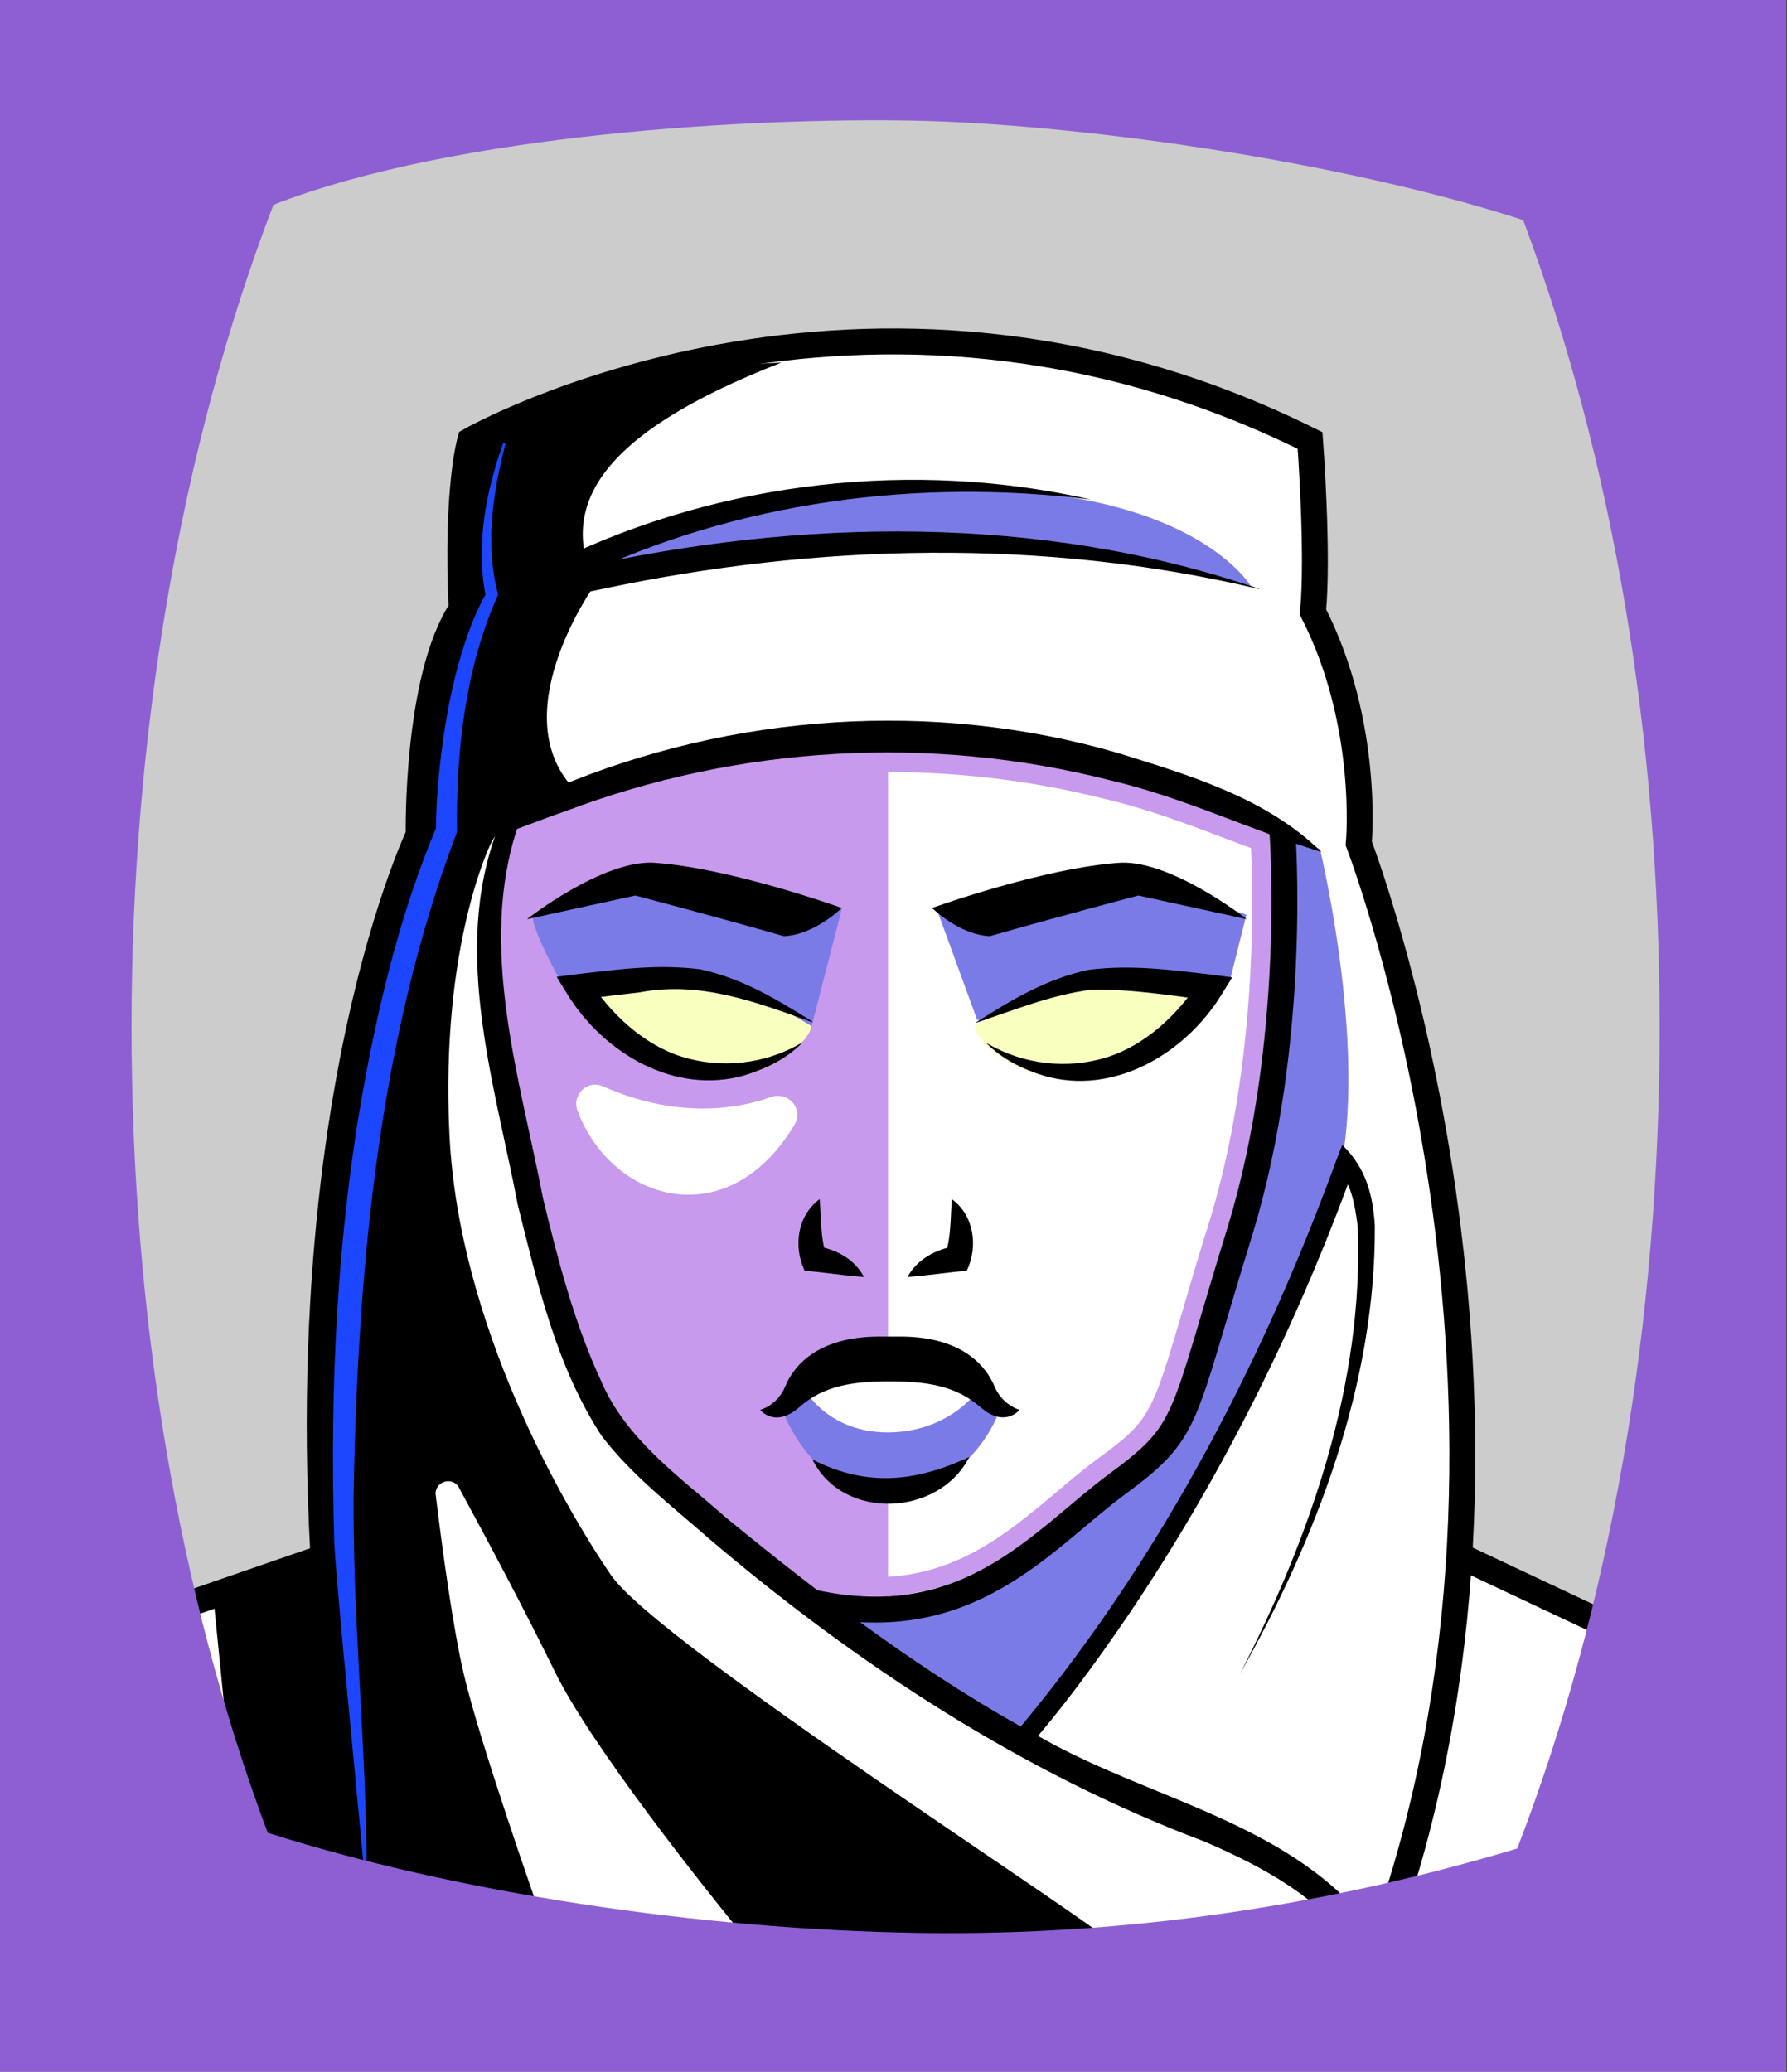 <svg id="Capa_2" xmlns="http://www.w3.org/2000/svg" xmlns:xlink="http://www.w3.org/1999/xlink" viewBox="0 0 69.02 80">
<rect x="0" y="0" width="69.02" height="80" fill="#333333" stroke="none"/>
<defs >
<style >
.cls-1{fill:#c89aed;}.cls-2{fill:#fff;}.cls-3{fill:#f8ffbf;}.cls-4{fill:#7b7be8;}.cls-5{fill:#a88347;}.cls-6{fill:#782ab5;}.cls-7{stroke:#000;stroke-miterlimit:10;}.cls-7,.cls-8,.cls-9,.cls-10{fill:none;}.cls-11{fill:#1c46ff;}.cls-8{stroke:#deb778;stroke-dasharray:0 0 0 4.06;stroke-linecap:round;stroke-linejoin:round;}.cls-12{fill:#deb778;}.cls-13{fill:url(#USGS_19_Inundación_de_tierra_2);}.cls-10{stroke:#1d1d1b;stroke-dasharray:0 0 2 2;stroke-width:.3px;}.cls-14{fill:#fcf0c5;}
</style>
<pattern id="USGS_19_Inundación_de_tierra_2" x="0" y="0" width="72" height="72" patternTransform="translate(-164.48 -16423) rotate(-90)" patternUnits="userSpaceOnUse" viewBox="0 0 72 72">
<g >
<rect class="cls-9" width="72" height="72">
</rect>
<g >
<line class="cls-10" x1="71" y1="71" x2="144.44" y2="71">
</line>
<line class="cls-10" x1="71" y1="67" x2="144.44" y2="67">
</line>
<line class="cls-10" x1="71" y1="63" x2="144.44" y2="63">
</line>
<line class="cls-10" x1="71" y1="59" x2="144.44" y2="59">
</line>
<line class="cls-10" x1="71" y1="55" x2="144.44" y2="55">
</line>
<line class="cls-10" x1="71" y1="51" x2="144.44" y2="51">
</line>
<line class="cls-10" x1="71" y1="47" x2="144.44" y2="47">
</line>
<line class="cls-10" x1="71" y1="43" x2="144.44" y2="43">
</line>
<line class="cls-10" x1="71" y1="39" x2="144.44" y2="39">
</line>
<line class="cls-10" x1="71" y1="35" x2="144.44" y2="35">
</line>
<line class="cls-10" x1="71" y1="31" x2="144.44" y2="31">
</line>
<line class="cls-10" x1="71" y1="27" x2="144.44" y2="27">
</line>
<line class="cls-10" x1="71" y1="23" x2="144.44" y2="23">
</line>
<line class="cls-10" x1="71" y1="19" x2="144.44" y2="19">
</line>
<line class="cls-10" x1="71" y1="15" x2="144.44" y2="15">
</line>
<line class="cls-10" x1="71" y1="11" x2="144.44" y2="11">
</line>
<line class="cls-10" x1="71" y1="7" x2="144.44" y2="7">
</line>
<line class="cls-10" x1="71" y1="3" x2="144.44" y2="3">
</line>
</g>
<g >
<line class="cls-10" x1="-1" y1="71" x2="72.44" y2="71">
</line>
<line class="cls-10" x1="-1" y1="67" x2="72.44" y2="67">
</line>
<line class="cls-10" x1="-1" y1="63" x2="72.44" y2="63">
</line>
<line class="cls-10" x1="-1" y1="59" x2="72.44" y2="59">
</line>
<line class="cls-10" x1="-1" y1="55" x2="72.44" y2="55">
</line>
<line class="cls-10" x1="-1" y1="51" x2="72.44" y2="51">
</line>
<line class="cls-10" x1="-1" y1="47" x2="72.44" y2="47">
</line>
<line class="cls-10" x1="-1" y1="43" x2="72.44" y2="43">
</line>
<line class="cls-10" x1="-1" y1="39" x2="72.44" y2="39">
</line>
<line class="cls-10" x1="-1" y1="35" x2="72.44" y2="35">
</line>
<line class="cls-10" x1="-1" y1="31" x2="72.44" y2="31">
</line>
<line class="cls-10" x1="-1" y1="27" x2="72.44" y2="27">
</line>
<line class="cls-10" x1="-1" y1="23" x2="72.44" y2="23">
</line>
<line class="cls-10" x1="-1" y1="19" x2="72.44" y2="19">
</line>
<line class="cls-10" x1="-1" y1="15" x2="72.44" y2="15">
</line>
<line class="cls-10" x1="-1" y1="11" x2="72.44" y2="11">
</line>
<line class="cls-10" x1="-1" y1="7" x2="72.44" y2="7">
</line>
<line class="cls-10" x1="-1" y1="3" x2="72.44" y2="3">
</line>
<line class="cls-10" x1="1.04" y1="69" x2="74.48" y2="69">
</line>
<line class="cls-10" x1="1.04" y1="65" x2="74.48" y2="65">
</line>
<line class="cls-10" x1="1.04" y1="61" x2="74.48" y2="61">
</line>
<line class="cls-10" x1="1.04" y1="57" x2="74.48" y2="57">
</line>
<line class="cls-10" x1="1.04" y1="53" x2="74.48" y2="53">
</line>
<line class="cls-10" x1="1.04" y1="49" x2="74.48" y2="49">
</line>
<line class="cls-10" x1="1.04" y1="45" x2="74.48" y2="45">
</line>
<line class="cls-10" x1="1.04" y1="41" x2="74.48" y2="41">
</line>
<line class="cls-10" x1="1.04" y1="37" x2="74.48" y2="37">
</line>
<line class="cls-10" x1="1.04" y1="33" x2="74.48" y2="33">
</line>
<line class="cls-10" x1="1.04" y1="29" x2="74.48" y2="29">
</line>
<line class="cls-10" x1="1.04" y1="25" x2="74.48" y2="25">
</line>
<line class="cls-10" x1="1.04" y1="21" x2="74.48" y2="21">
</line>
<line class="cls-10" x1="1.04" y1="17" x2="74.48" y2="17">
</line>
<line class="cls-10" x1="1.04" y1="13" x2="74.48" y2="13">
</line>
<line class="cls-10" x1="1.04" y1="9" x2="74.48" y2="9">
</line>
<line class="cls-10" x1="1.04" y1="5" x2="74.48" y2="5">
</line>
<line class="cls-10" x1="1.04" y1="1" x2="74.48" y2="1">
</line>
</g>
<g >
<line class="cls-10" x1="-73" y1="71" x2=".44" y2="71">
</line>
<line class="cls-10" x1="-73" y1="67" x2=".44" y2="67">
</line>
<line class="cls-10" x1="-73" y1="63" x2=".44" y2="63">
</line>
<line class="cls-10" x1="-73" y1="59" x2=".44" y2="59">
</line>
<line class="cls-10" x1="-73" y1="55" x2=".44" y2="55">
</line>
<line class="cls-10" x1="-73" y1="51" x2=".44" y2="51">
</line>
<line class="cls-10" x1="-73" y1="47" x2=".44" y2="47">
</line>
<line class="cls-10" x1="-73" y1="43" x2=".44" y2="43">
</line>
<line class="cls-10" x1="-73" y1="39" x2=".44" y2="39">
</line>
<line class="cls-10" x1="-73" y1="35" x2=".44" y2="35">
</line>
<line class="cls-10" x1="-73" y1="31" x2=".44" y2="31">
</line>
<line class="cls-10" x1="-73" y1="27" x2=".44" y2="27">
</line>
<line class="cls-10" x1="-73" y1="23" x2=".44" y2="23">
</line>
<line class="cls-10" x1="-73" y1="19" x2=".44" y2="19">
</line>
<line class="cls-10" x1="-73" y1="15" x2=".44" y2="15">
</line>
<line class="cls-10" x1="-73" y1="11" x2=".44" y2="11">
</line>
<line class="cls-10" x1="-73" y1="7" x2=".44" y2="7">
</line>
<line class="cls-10" x1="-73" y1="3" x2=".44" y2="3">
</line>
<line class="cls-10" x1="-70.96" y1="69" x2="2.48" y2="69">
</line>
<line class="cls-10" x1="-70.96" y1="65" x2="2.48" y2="65">
</line>
<line class="cls-10" x1="-70.96" y1="61" x2="2.48" y2="61">
</line>
<line class="cls-10" x1="-70.96" y1="57" x2="2.48" y2="57">
</line>
<line class="cls-10" x1="-70.96" y1="53" x2="2.48" y2="53">
</line>
<line class="cls-10" x1="-70.96" y1="49" x2="2.48" y2="49">
</line>
<line class="cls-10" x1="-70.96" y1="45" x2="2.48" y2="45">
</line>
<line class="cls-10" x1="-70.96" y1="41" x2="2.48" y2="41">
</line>
<line class="cls-10" x1="-70.96" y1="37" x2="2.48" y2="37">
</line>
<line class="cls-10" x1="-70.96" y1="33" x2="2.48" y2="33">
</line>
<line class="cls-10" x1="-70.96" y1="29" x2="2.48" y2="29">
</line>
<line class="cls-10" x1="-70.96" y1="25" x2="2.48" y2="25">
</line>
<line class="cls-10" x1="-70.96" y1="21" x2="2.48" y2="21">
</line>
<line class="cls-10" x1="-70.96" y1="17" x2="2.48" y2="17">
</line>
<line class="cls-10" x1="-70.96" y1="13" x2="2.48" y2="13">
</line>
<line class="cls-10" x1="-70.96" y1="9" x2="2.48" y2="9">
</line>
<line class="cls-10" x1="-70.96" y1="5" x2="2.48" y2="5">
</line>
<line class="cls-10" x1="-70.96" y1="1" x2="2.48" y2="1">
</line>
</g>
</g>
</pattern>
</defs>
  <path
     style="opacity:1;vector-effect:none;fill:#cccccc;fill-opacity:1;fill-rule:nonzero;stroke:none;stroke-width:4.495;stroke-linecap:butt;stroke-linejoin:miter;stroke-miterlimit:4;stroke-dasharray:none;stroke-dashoffset:0;stroke-opacity:1"
     d="M -0.08,0.361 V 80.361 H 68.92 V 0.361 Z"
     id="rect4304"/>

<g id="Capa_9">
<g >
<g >
<path class="cls-2" d="M7.5,62.07l4.54-1.91s.24-13.75,1.2-17.1,2.99-10.88,2.99-10.88c0,0-.36-5.74,1.55-8.37,.24-5.26,.84-7.06,.84-7.06,0,0,13.99-8.37,32.05,.24,.12,5.02,.12,6.34,.12,6.34,0,0,2.39,5.26,1.67,9.57,5.98,13.15,4.07,27.27,4.07,27.27l5.38,2.39-1.08,10.64-26.31,4.66-26.19-6.1-.84-9.69Z">
</path>
<path class="cls-1" d="M19.46,31.88s8.67-3.88,15.96-3.48c7.49,.39,14.12,3.68,14.12,3.68,0,0,.85,12.94-4.34,23.26-3.35,3.15-6.9,5.98-8.87,6.57s-4.93,0-4.93,0c0,0-6.37-4.73-7.75-6.5s-4.4-13.73-4.73-17.21c-.33-4.4,.53-6.31,.53-6.31Z">
</path>
<path class="cls-2" d="M34.3,61.85V28.73s12.41,.7,15.25,3.35c.18,11.12-3.23,21.49-4.34,23.26s-4,3.97-5.69,5.15-4.26,1.56-5.22,1.37Z">
</path>
<path class="cls-2" d="M30.45,54.15s1.51-1.41,3.44-1.41,4,1.22,4,1.22c0,0-1.08,2.31-3.72,2.12s-3.72-1.93-3.72-1.93Z">
</path>
<path class="cls-4" d="M50.98,32.78s2.2,9.07,.38,13.85c-2.29,5.73-8.21,15.86-11.75,20.63-4.78-2.96-7.26-4.78-7.26-4.78,0,0,4.87-.38,7.16-2.01s5.54-4.2,6.11-5.44,3.15-9.93,3.53-12.32,.38-10.64,.38-10.64l1.43,.71Z">
</path>
<path d="M22.98,22.57s-3.42,4.76-.98,7.7c-2.44,.86-3.05,2.32-3.05,2.32,0,0-1.95,3.91-1.59,11.24s4.4,14.29,6.23,16.98,18.94,13.56,19.79,14.54c-17.47,2.93-34.09-3.18-34.09-3.18l-1.1-11,3.84-1.02s-.06-16.21,1.78-20.49c2.32-6.6,2.41-7.5,2.41-7.5,0,0,.02-5.79,1.55-8.37,.19-5.63,.84-7.06,.84-7.06,0,0,5.22-2.49,11.57-2.73-7.21,2.81-8.55,5.62-7.21,8.55Z">
</path>
<path class="cls-4" d="M48.34,22.67s-2.12-3.7-10.81-3.77c-9.59,0-13.58,2.27-14.07,2.97,8-1.24,17.01-1.34,24.88,.8Z">
</path>
<path class="cls-2" d="M17.73,57.45c-.25-.47-.97-.24-.9,.29,.26,2.13,.67,5.14,1.08,6.89,.6,2.58,2.73,8.67,3.22,10.05,.06,.18,.22,.3,.4,.32l6.91,.72c.43,.04,.7-.45,.43-.78-1.75-2.14-6.06-7.56-7.45-10.41-1.06-2.18-2.62-5.11-3.69-7.08Z">
</path>
<path class="cls-4" d="M37.74,39.38l-1.54-4.22h2.52l5.52-1.14,3.9,1.3-.65,2.6s-3.17,2.43-9.74,1.46Z">
</path>
<path class="cls-4" d="M21.67,37.93s-1.17-2.11-1.08-2.53c2.07-1.22,4.37-1.36,4.37-1.36l7.56,1.03-1.17,4.55-9.67-1.69Z">
</path>
<path class="cls-3" d="M31.34,39.62s-2.77-1.78-4.93-1.84c-2.78,.06-3.98,.23-3.98,.23,0,0,1.93,3.12,4.37,3.58s4.52-1.32,4.53-1.97Z">
</path>
<path class="cls-3" d="M37.64,39.62s2.77-1.78,4.93-1.84c2.78,.06,3.98,.23,3.98,.23,0,0-1.93,3.12-4.37,3.58s-4.52-1.32-4.53-1.97Z">
</path>
<path class="cls-1" d="M34.28,29.81h0c2.85,0,5.68,.35,8.43,1.05,1.62,.38,3.13,.95,4.73,1.56,.29,.11,.59,.22,.88,.33,.1,2.11,.2,8.5-1.6,14.39-.37,1.16-.66,2.16-.91,3.01l-.09,.31c-1.24,4.2-1.29,4.37-3.31,5.86-.56,.41-1.12,.88-1.61,1.3-1.92,1.61-3.9,3.28-6.98,3.28-.61,0-1.25-.07-1.92-.2-1.17-.9-2.3-1.79-3.34-2.64-.34-.3-.69-.6-1.04-.9-1.49-1.26-2.9-2.45-3.62-4.17-1-2.17-1.63-4.58-2.17-6.84-.16-.82-.34-1.64-.52-2.48-.81-3.73-1.64-7.58-.61-11.1,.12-.04,.23-.09,.35-.13,.38-.15,.76-.29,1.18-.43,3.88-1.47,7.97-2.22,12.16-2.22m0-.75c-4.23,0-8.46,.76-12.43,2.26-.63,.21-1.24,.46-1.87,.69-1.52,4.61,.11,9.67,1,14.3,.58,2.4,1.21,4.81,2.23,7.01,.95,2.28,3.04,3.71,4.84,5.31,1.15,.94,2.33,1.87,3.52,2.78,.8,.17,1.54,.25,2.24,.25,3.35,0,5.52-1.82,7.46-3.46,.53-.45,1.05-.89,1.57-1.27,2.23-1.65,2.33-1.99,3.59-6.26,.27-.91,.59-2,1-3.3,2.11-6.9,1.65-14.5,1.61-15.15-2.04-.75-4.02-1.59-6.16-2.09-2.81-.72-5.71-1.07-8.6-1.07h0Z">
</path>
<path class="cls-2" d="M23.29,41.95c1.44,.64,3.87,1.33,6.5,.41,.67-.23,1.26,.47,.89,1.08-2.56,4.27-7.03,2.99-8.37-.54-.24-.62,.37-1.22,.98-.95Z">
</path>
<path class="cls-4" d="M38.59,54.5s-1.06,3.13-4.38,3.13c-2.97,0-4.03-3.29-4.03-3.29l.97-.58s.9,1.55,3.13,1.55,3.32-1.42,3.32-1.42l1,.61Z">
</path>
<path class="cls-7" d="M53.36,75.05c7.5-20.74-.88-42.48-.88-42.48,0,0,.44-4.63-1.77-8.94,.22-2.21-.11-6.62-.11-6.62-17.32-8.61-32.44,0-32.44,0,0,0-.55,1.88-.33,6.51-1.77,2.65-1.66,8.72-1.66,8.72,0,0-7.06,14.68-1.99,41.38">
</path>
<line class="cls-7" x1="6.69" y1="62.14" x2="12.42" y2="60.16">
</line>
<line class="cls-7" x1="56.56" y1="60.16" x2="62.19" y2="62.81">
</line>
<path d="M51.04,32.9c-2.8-.87-5.33-2.11-8.16-2.77-6.93-1.77-14.35-1.34-21.03,1.19-1.36,.46-2.66,1.06-4.13,1.36,1.16-.89,2.41-1.72,3.77-2.27,6.79-2.86,14.57-3.4,21.67-1.34,2.79,.87,5.74,1.73,7.88,3.83h0Z">
</path>
<path d="M20.01,31.89c-1.58,4.64,.07,9.75,.97,14.41,.58,2.4,1.21,4.81,2.23,7.01,.96,2.27,3.04,3.71,4.84,5.3,3.81,3.12,7.81,6.16,12.15,8.48,4.29,2.45,9.92,3.33,12.95,7.6,0,0-.83,.56-.83,.56-1.32-1.97-3.52-3.15-5.77-4.13-7.05-2.65-13.44-6.84-19.17-11.71-1.44-1.27-2.95-2.41-4.14-3.96-1.76-2.69-2.48-5.89-3.24-8.92-.93-4.87-2.69-10.17-.58-15,0,0,.59,.35,.59,.35h0Z">
</path>
<path class="cls-7" d="M49.53,32.11s.62,8.04-1.63,15.4c-2.32,7.5-1.91,7.7-4.77,9.81s-5.69,5.86-11.68,4.57">
</path>
<path d="M20.37,35.48s2.84-2.23,4.83-2.17c2.96,.18,7.31,1.75,7.31,1.75,0,0-1.03,1.03-2.23,1.09-2.72-.78-5.74-1.57-5.74-1.57l-4.17,.91Z">
</path>
<path d="M48.14,35.48s-2.84-2.23-4.83-2.17c-2.96,.18-7.31,1.75-7.31,1.75,0,0,1.03,1.03,2.23,1.09,2.72-.78,5.74-1.57,5.74-1.57l4.17,.91Z">
</path>
<path d="M31.37,39.47c-2.18-.78-4.33-1.6-6.67-1.15-.76,.09-1.54,.17-2.29,.29l.35-.74c.83,1.27,2.08,2.46,3.56,2.93,1.49,.47,3.23,.32,4.69-.56-.59,.62-1.39,1.02-2.24,1.28-2.71,.78-5.46-.85-6.87-3.15,0,0-.4-.65-.4-.65l.76-.1c1.61-.19,3.15-.4,4.79-.19,1.62,.35,2.96,1.16,4.33,2.02h0Z">
</path>
<path d="M37.71,39.47c1.36-.86,2.7-1.67,4.33-2.02,1.64-.21,3.18,0,4.79,.19,0,0,.76,.1,.76,.1l-.4,.65c-1.41,2.3-4.17,3.93-6.87,3.15-.84-.26-1.64-.66-2.24-1.28,1.46,.88,3.2,1.03,4.69,.56,1.48-.47,2.73-1.66,3.56-2.93,0,0,.35,.74,.35,.74-1.48-.2-3.07-.45-4.55-.41-1.47,.18-2.99,.79-4.42,1.27h0Z">
</path>
<path d="M31.66,46.31c.06,.77,.03,1.45,.24,2.12l-.41-.32c.76,.11,1.51,.49,1.88,1.2-.9-.07-1.53-.18-2.29-.24-.45-.94-.28-2.13,.57-2.76h0Z">
</path>
<path d="M36.77,46.31c.85,.62,1.02,1.82,.57,2.76-.76,.06-1.39,.17-2.29,.24,.38-.7,1.12-1.08,1.88-1.2,0,0-.41,.32-.41,.32,.21-.68,.19-1.35,.24-2.12h0Z">
</path>
<path d="M34.78,51.61c2.42,0,3.32,1.18,3.63,1.92s.97,.91,.97,.91c0,0-.57,.72-1.52-.11s-2.09-.99-3.49-.99h0c-1.4,0-2.54,.15-3.49,.99s-1.52,.11-1.52,.11c0,0,.66-.16,.97-.91s1.21-1.92,3.63-1.92h.81Z">
</path>
<path d="M16.01,41.93c.82,3.96,1.5,8.42,2.73,12.25,2.63,6.41,5.62,12.83,10.18,18.13-1.06-.93-2.04-1.95-2.95-3.02-3.61-4.38-6.11-9.54-8.12-14.81-1.16-4.09-1.58-8.32-1.84-12.54h0Z">
</path>
<path d="M15.06,46.37c.31,4.45-.15,9.12,.39,13.56,.53,3.89,1.74,9.44,2.52,13.34,0,0-.97,.23-.97,.23-1.32-5.54-2.74-11.17-2.75-16.92,.19-3.3,.44-6.94,.81-10.22h0Z">
</path>
<path d="M39.02,67.15c5.57-6.54,9.65-14.3,12.59-22.34,0,0,.23-.6,.23-.6,.94,.9,1.19,1.99,1.26,3.11,.04,6.09-2.25,12.07-5.2,17.3,2.72-5.29,4.78-11.25,4.54-17.25-.1-.8-.25-1.69-.75-2.19l.62-.13c-2.22,6.13-5.13,12.01-8.79,17.4-1.23,1.8-2.5,3.54-3.96,5.2l-.55-.51h0Z">
</path>
<path d="M48.65,22.75c-8.31-1.98-17.1-1.77-25.42,0,0,0-.74,.15-.74,.15-.28,.03-.51,.18-.85,.04-.56-.22-.59-1.08-.05-1.32,6.32-3.05,13.71-3.88,20.55-2.33-6.7-.84-13.69,.08-19.79,3.01,0,0-.33,.16-.33,.16,.28-.19,.05-.46-.12-.43,0,0,.37-.08,.37-.08,8.63-1.95,17.95-2.1,26.37,.79h0Z">
</path>
<path d="M31.38,56.36c2.14,1.08,4,.85,6.06-.1-1.17,2.3-4.88,2.48-6.06,.1h0Z">
</path>
</g>
<path class="cls-11" d="M19.53,17.12c-.5,1.88-.8,3.96-.29,5.84-1.26,2.8-1.62,6-1.59,9.04,.02,.13-.03,.21-.07,.32-2.92,7.77-3.72,16.39-3.91,24.67-.11,5.07,.48,10.14,.49,15.23,0,0-.1,.01-.1,.01-.17-2.03-1.06-10.86-1.15-12.68-.18-5.93,.1-11.93,1.17-17.77,.62-3.34,1.44-6.66,2.76-9.8,0-1.38,.2-3.14,.47-4.62,.28-1.47,.77-3.22,1.44-4.4-.37-1.97,.02-3.99,.69-5.86,0,0,.09,.04,.09,.04h0Z">
</path>
</g>
</g>

  <path
     style="opacity:1;vector-effect:none;fill:#8d5fd3;fill-opacity:1;fill-rule:nonzero;stroke:none;stroke-width:2.358;stroke-linecap:butt;stroke-linejoin:miter;stroke-miterlimit:4;stroke-dasharray:none;stroke-dashoffset:0;stroke-opacity:0.442"
     d="M 0,1.2e-7 V 80 H 69 V 1.2e-7 Z M 35.24,4.658 c 6.068,0.112 16.27,1.47 23.59,3.84 3.46,9.24 5.27,19.951 5.27,31.141 0,11.47 -1.89,22.39 -5.5,31.74 -7.2,2.16 -14.94,3.377 -23.02,3.26 -8.58,-0.124 -18.036,-1.573 -25.24,-3.869 -3.45,-9.22 -5.26,-19.931 -5.26,-31.131 0,-11.2 1.89,-22.38 5.48,-31.73 C 17.683,5.134 29.173,4.546 35.24,4.658 Z"
     id="rect4304" />


</svg>
